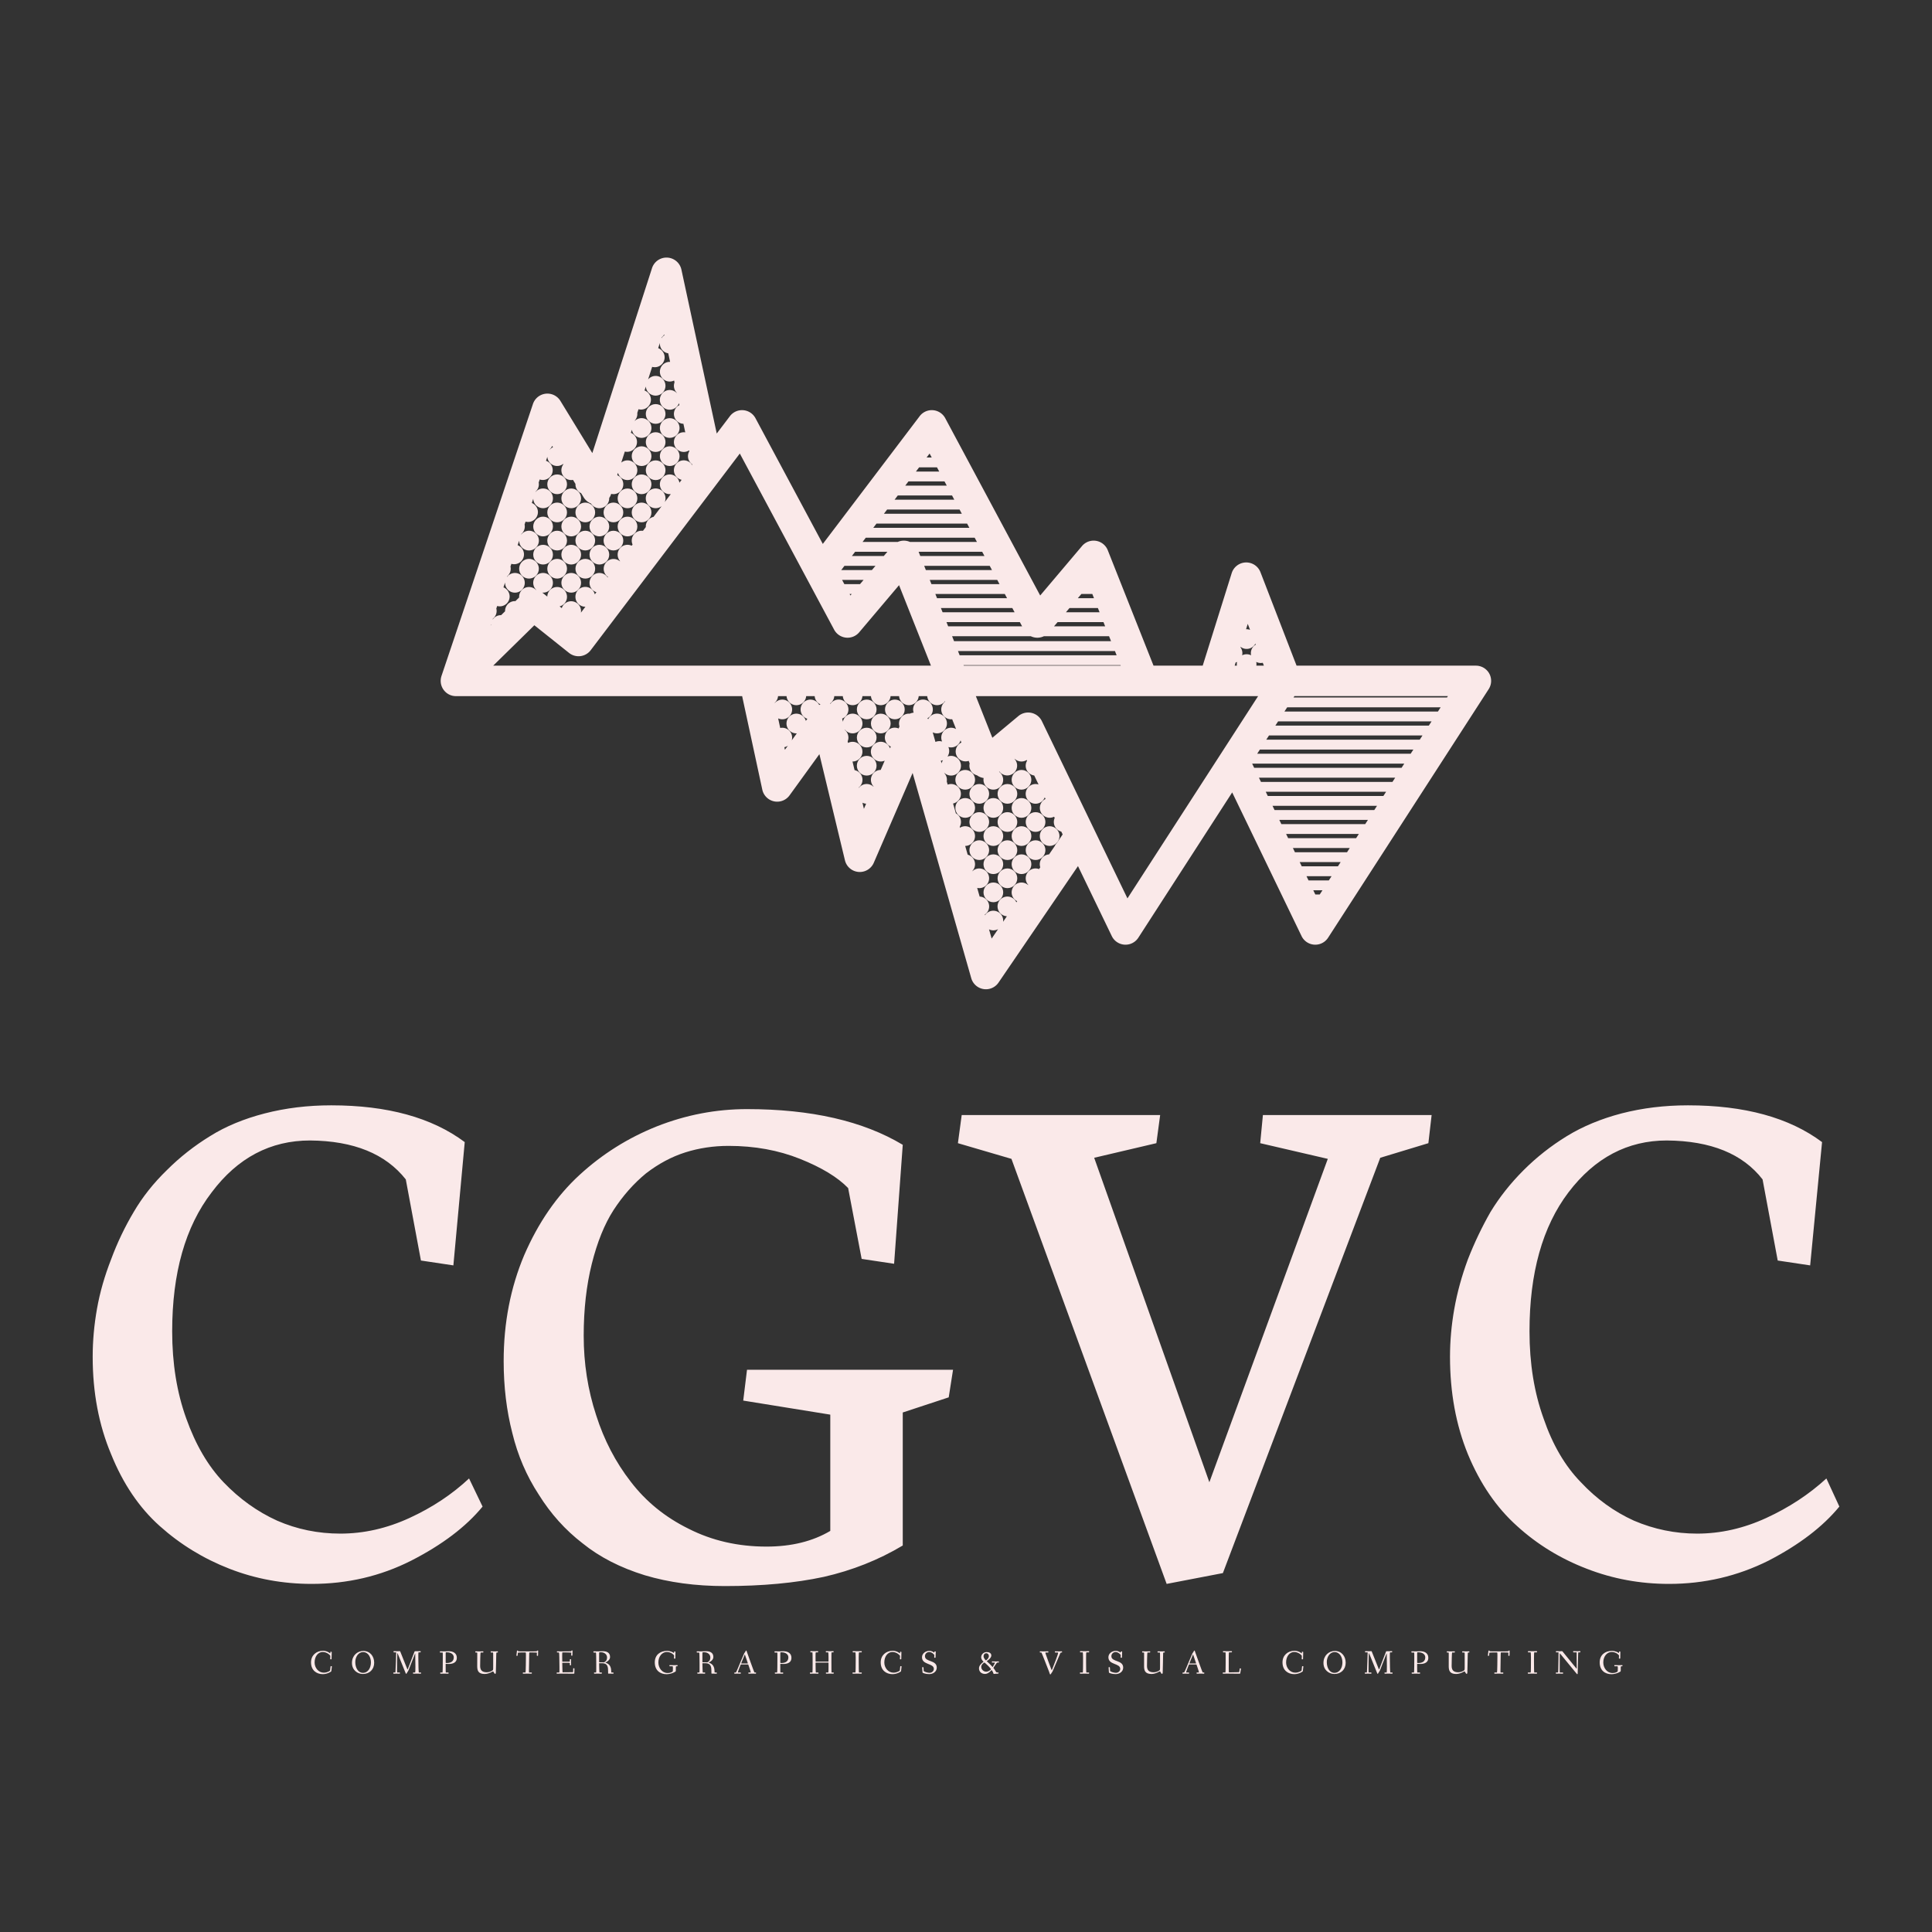 <svg data-v-fde0c5aa="" xmlns="http://www.w3.org/2000/svg" viewBox="0 0 300 300" class="iconAboveSlogan"><rect x="0" y="0" width="300" height="300" fill="#333333" stroke="none"/><!----><defs data-v-fde0c5aa=""><!----></defs><rect data-v-fde0c5aa="" fill="none" x="0" y="0" width="300px" height="300px" class="logo-background-square"></rect><defs data-v-fde0c5aa=""><!----></defs><g data-v-fde0c5aa="" id="016808ad-beaa-49bf-9aaf-3d732b556681" fill="#FAE9E9" transform="matrix(8.397,0,0,8.397,11.621,133.932)"><path d="M1.80 8.67L1.80 8.67L1.80 8.67Q1.80 9.56 2.06 10.28L2.06 10.28L2.06 10.28Q2.32 11.01 2.75 11.46L2.75 11.46L2.75 11.46Q3.19 11.92 3.74 12.17L3.74 12.17L3.74 12.17Q4.29 12.41 4.91 12.41L4.91 12.41L4.91 12.41Q5.56 12.41 6.19 12.12L6.19 12.12L6.19 12.12Q6.82 11.83 7.29 11.39L7.29 11.39L7.54 11.91L7.54 11.91Q7.08 12.47 6.22 12.91L6.22 12.91L6.22 12.91Q5.37 13.34 4.38 13.34L4.38 13.34L4.38 13.34Q3.58 13.34 2.86 13.06L2.86 13.06L2.86 13.06Q2.14 12.78 1.57 12.27L1.57 12.27L1.57 12.27Q1.00 11.76 0.67 10.94L0.67 10.94L0.67 10.94Q0.33 10.13 0.33 9.14L0.33 9.14L0.33 9.14Q0.33 8.70 0.41 8.25L0.41 8.25L0.41 8.25Q0.49 7.80 0.67 7.34L0.67 7.34L0.67 7.34Q0.84 6.88 1.09 6.46L1.09 6.46L1.09 6.46Q1.33 6.05 1.70 5.69L1.70 5.69L1.70 5.69Q2.06 5.33 2.50 5.06L2.50 5.06L2.50 5.06Q2.93 4.79 3.51 4.64L3.51 4.64L3.51 4.64Q4.09 4.49 4.74 4.49L4.74 4.49L4.74 4.49Q6.30 4.49 7.21 5.17L7.21 5.17L7 7.45L6.40 7.36L6.12 5.86L6.12 5.86Q5.56 5.15 4.35 5.14L4.35 5.14L4.35 5.14Q3.25 5.14 2.53 6.10L2.53 6.10L2.53 6.10Q1.80 7.05 1.80 8.67ZM15.31 5.22L15.31 5.22L15.15 7.42L14.55 7.33L14.30 6.02L14.30 6.02Q14.01 5.72 13.41 5.48L13.41 5.48L13.41 5.48Q12.81 5.24 12.09 5.24L12.09 5.24L12.09 5.24Q11.67 5.24 11.29 5.36L11.29 5.36L11.29 5.36Q10.91 5.48 10.56 5.75L10.56 5.75L10.56 5.75Q10.22 6.03 9.96 6.43L9.96 6.43L9.96 6.43Q9.71 6.82 9.56 7.42L9.56 7.42L9.56 7.42Q9.41 8.02 9.41 8.75L9.41 8.75L9.41 8.75Q9.41 9.52 9.64 10.22L9.64 10.22L9.64 10.22Q9.86 10.91 10.28 11.45L10.28 11.45L10.28 11.45Q10.70 12.00 11.35 12.32L11.35 12.32L11.35 12.32Q12.00 12.65 12.79 12.65L12.79 12.65L12.79 12.65Q13.48 12.65 13.97 12.36L13.97 12.36L13.97 10.21L12.36 9.95L12.43 9.38L16.24 9.38L16.16 9.89L15.31 10.17L15.31 12.63L15.31 12.63Q14.64 13.03 13.85 13.21L13.85 13.21L13.85 13.21Q13.06 13.38 12.02 13.38L12.02 13.38L12.02 13.38Q11.21 13.38 10.54 13.18L10.54 13.18L10.54 13.18Q9.86 12.97 9.39 12.59L9.39 12.59L9.39 12.59Q8.91 12.22 8.58 11.69L8.58 11.69L8.58 11.69Q8.24 11.17 8.09 10.55L8.09 10.55L8.09 10.55Q7.93 9.93 7.93 9.22L7.93 9.22L7.93 9.22Q7.93 8.16 8.31 7.26L8.31 7.26L8.31 7.26Q8.70 6.36 9.33 5.78L9.33 5.78L9.33 5.78Q9.96 5.20 10.76 4.88L10.76 4.88L10.76 4.88Q11.57 4.56 12.43 4.56L12.43 4.56L12.43 4.56Q14.21 4.56 15.31 5.22ZM21.23 13.14L20.19 13.34L17.32 5.48L16.33 5.19L16.40 4.67L20.07 4.67L20.00 5.19L18.85 5.46L20.98 11.46L23.17 5.48L21.92 5.19L21.97 4.67L25.09 4.67L25.03 5.19L24.14 5.46L21.23 13.14ZM26.90 8.67L26.90 8.67L26.90 8.67Q26.90 9.56 27.16 10.28L27.16 10.28L27.16 10.28Q27.41 11.01 27.85 11.46L27.85 11.46L27.85 11.46Q28.28 11.92 28.83 12.17L28.83 12.17L28.83 12.17Q29.39 12.41 30.00 12.41L30.00 12.41L30.00 12.41Q30.65 12.41 31.28 12.12L31.28 12.12L31.28 12.12Q31.91 11.83 32.39 11.39L32.39 11.39L32.63 11.91L32.63 11.91Q32.17 12.47 31.32 12.91L31.32 12.91L31.32 12.91Q30.46 13.34 29.48 13.34L29.48 13.34L29.48 13.34Q28.68 13.34 27.96 13.06L27.96 13.06L27.96 13.06Q27.23 12.78 26.67 12.27L26.67 12.27L26.67 12.27Q26.10 11.76 25.76 10.94L25.76 10.94L25.76 10.94Q25.43 10.13 25.43 9.14L25.43 9.14L25.43 9.14Q25.43 8.70 25.51 8.25L25.51 8.25L25.51 8.25Q25.59 7.80 25.76 7.34L25.76 7.34L25.76 7.34Q25.94 6.88 26.18 6.46L26.18 6.46L26.18 6.46Q26.43 6.05 26.79 5.69L26.79 5.69L26.79 5.69Q27.15 5.33 27.59 5.06L27.59 5.06L27.59 5.06Q28.03 4.79 28.60 4.64L28.60 4.64L28.60 4.64Q29.18 4.49 29.83 4.49L29.83 4.49L29.83 4.49Q31.40 4.49 32.31 5.17L32.31 5.17L32.09 7.45L31.49 7.36L31.21 5.86L31.21 5.86Q30.66 5.15 29.44 5.14L29.44 5.14L29.44 5.14Q28.35 5.14 27.62 6.10L27.62 6.10L27.62 6.10Q26.90 7.05 26.90 8.67Z"></path></g><defs data-v-fde0c5aa=""><!----></defs><g data-v-fde0c5aa="" id="4f0ad128-cac7-4ca6-9790-0089aef94251" stroke="none" fill="#FAE9E9" transform="matrix(1.629,0,0,1.629,68.429,19.549)"><path d="M99.965 53.574a.86.86 0 0 0 .025-.053c.012-.025.024-.05.034-.076l.023-.062c.008-.023.017-.047.024-.071l.019-.073.015-.064.013-.084.007-.057c.003-.031.004-.062.005-.093l.002-.04-.001-.012c0-.03-.002-.06-.005-.09a1.091 1.091 0 0 0-.015-.127c-.004-.024-.007-.049-.012-.073l-.011-.043c-.008-.032-.015-.064-.025-.095l-.007-.02a1.817 1.817 0 0 0-.041-.111l-.02-.041c-.013-.028-.026-.057-.041-.084a1.269 1.269 0 0 0-.068-.111l-.004-.007a1.267 1.267 0 0 0-.083-.11l-.001-.001c-.023-.028-.048-.054-.073-.08l-.023-.024c-.019-.019-.04-.036-.06-.054l-.048-.043-.049-.037c-.023-.017-.046-.035-.07-.05l-.01-.007c-.012-.008-.024-.014-.037-.021a1.234 1.234 0 0 0-.209-.104l-.061-.023c-.024-.008-.047-.017-.072-.024a.923.923 0 0 0-.071-.018l-.066-.015a1.13 1.13 0 0 0-.081-.012c-.02-.003-.039-.006-.059-.007-.03-.003-.06-.004-.09-.005l-.043-.002H81.584l-3.441-8.907a1.453 1.453 0 0 0-2.742.089l-2.762 8.817h-4.69L63.59 40.454a1.45 1.45 0 0 0-2.46-.402l-3.984 4.711-9.05-16.9a1.456 1.456 0 0 0-1.167-.763 1.449 1.449 0 0 0-1.272.571l-9.232 12.177-6.418-11.985a1.456 1.456 0 0 0-1.167-.763 1.449 1.449 0 0 0-1.272.571l-1.253 1.653-3.368-15.625a1.453 1.453 0 0 0-2.803-.14l-5.689 17.63-3.044-4.976a1.453 1.453 0 0 0-2.616.295l-8.72 25.93-.003.011a.225.225 0 0 0-.008.024l-.015.057-.003.011c-.004.017-.01.035-.013.052l-.009.047a1.789 1.789 0 0 0-.015.1l-.001.01-.002.043a.907.907 0 0 0-.006.09v.019l.002.035c.001.029.001.058.003.086l.002.016.007.053.009.068.004.019c.004.022.01.043.015.064l.012.051.007.023.023.067.014.04a.306.306 0 0 0 .011.027l.029.064.017.038.014.028.032.056a1.49 1.49 0 0 0 .041.066c.01.016.022.031.033.046l.035.048.016.02.032.037.049.055a.1.1 0 0 0 .01.011l.005.005.03.028a1.618 1.618 0 0 0 .077.07l.03.023c.022.017.043.034.066.05l.057.037.06.036.02.012.053.026.052.025a.256.256 0 0 0 .024.011l.062.023.002.001.035.014a.164.164 0 0 1 .011.003l.023.008.053.014a1.072 1.072 0 0 0 .068.018c.021.005.043.008.064.011l.007.001.075.012.009.001.042.002c.031.002.061.005.092.005h27.302l1.921 8.913a1.453 1.453 0 0 0 2.598.546l2.844-3.927 2.437 10.121a1.454 1.454 0 0 0 2.746.236l3.704-8.564 5.59 19.563a1.453 1.453 0 0 0 2.597.42l7.576-11.107 3.222 6.672a1.454 1.454 0 0 0 2.529.157l8.948-13.852 6.612 13.695a1.454 1.454 0 0 0 2.529.157L99.898 53.69l.021-.036.046-.08zm-23.034-6.106l.22.57a.935.935 0 0 0-.327-.06l-.054.003.161-.513zm-1.154 3.682a.94.94 0 0 0 .456-1.454l.012-.04a.937.937 0 0 0 1.412-.307l.038.098a.939.939 0 0 0 .668 1.73l.105.272h-.718a.937.937 0 1 0-1.85 0h-.215l.092-.299zm-10.954.298H49.859l-.019-.049H64.803l.02.049zm-25.767-6.686l-.077-.144h.198l-.121.144zm25.375 5.698H49.468l-.159-.402h14.964l.158.402zm-3.358-5.841h1.042l.16.402h-1.542l.34-.402zm-1.134 1.341h2.708l.16.402h-3.208l.34-.402zm-1.134 1.341h4.374l.159.402h-4.874l.341-.402zm-2.083 1.478c.272.029.543-.021.783-.136h6.206l.189.476H48.937l-.189-.476h7.498c.147.071.308.118.476.136zm-1.298-1.075h-7.049l-.16-.402h6.993l.216.402zm-.718-1.342h-6.863l-.16-.402h6.807l.216.402zm-.718-1.341h-6.676l-.159-.402H53.774l.214.402zm-.719-1.341H46.78l-.16-.402h6.434l.215.402zm-.718-1.341h-6.303l-.159-.402h6.248l.214.402zm-.718-1.342h-6.117l-.159-.402h6.061l.215.402zm-5.229-9.765l.202.376h-.487l.285-.376zm-.998 1.315h1.702l.215.402h-2.222l.305-.402zm-1.017 1.342h3.437l.215.402h-3.957l.305-.402zm-1.017 1.341H48.744l.215.402h-5.693l.306-.402zm-1.017 1.341h6.907l.215.402H42.25l.305-.402zm-1.016 1.341h8.643l.215.402h-9.163l.305-.402zm-1.017 1.342H50.9l.215.402h-6.388a1.45 1.45 0 0 0-1.154 0h-3.356l.305-.402zm-1.017 1.341h3.076l-.34.402H39.2l.305-.402zm-1.017 1.341h2.958l-.34.402h-2.923l.305-.402zm.753 1.342h1.071l-.34.402h-1.495l-.215-.402h.979zM28.514 31.232l8.99 16.788a1.452 1.452 0 0 0 2.39.252l3.799-4.492 3.04 7.669H5.008L8.929 47.6l3.307 2.637a1.453 1.453 0 0 0 2.063-.258l14.215-18.747zm-7.443-11.084a.958.958 0 0 0 .235-.272l.019.087a.936.936 0 0 0-.288.293l.034-.108zm-10.66 10.668a.942.942 0 0 0 .216-.315l.079.129a.938.938 0 0 0-.312.235l.017-.049zM4.98 46.969a.936.936 0 0 0 .324-.965l.081-.24a.938.938 0 0 0 .598-1.775l.159-.472-.002.037a.938.938 0 1 0 .171-.539l.027-.081A.937.937 0 0 0 6.652 42l.086-.256a.938.938 0 0 0 .597-1.777l.146-.436a.94.94 0 1 0 .192-.57l.023-.068a.935.935 0 0 0 .302-.899l.091-.271a.94.94 0 0 0 .598-1.778l.137-.408a.938.938 0 1 0 .211-.628l.018-.055a.935.935 0 0 0 .289-.86l.098-.291a.938.938 0 0 0 .599-1.779l.128-.381a.938.938 0 0 0 1.513.676l.019.032a.938.938 0 0 0 .914 1.493l.235.385-.002.034c0 .377.222.701.542.85l.238.389c.167.273.414.477.699.591a.938.938 0 0 0 1.738-.526c.079-.114.142-.241.185-.377l.004-.014a.938.938 0 0 0 .574-1.78l.075-.232a.938.938 0 1 0 .313-.97l.339-1.052a.94.94 0 0 0 .576-1.784l.096-.296a.939.939 0 1 0 .27-.837l.015-.047a.938.938 0 0 0 .231-.716l.114-.354a.94.94 0 0 0 .577-1.787l.122-.379a.938.938 0 1 0 .216-.672l.388-1.201a.938.938 0 0 0 .575-1.784l.161-.5c-.001.021-.003.042-.003.064 0 .472.348.861.801.928l.176.818-.038-.002a.938.938 0 1 0 .421 1.778l.039.182a.936.936 0 0 0 .21.978l.008.037a.938.938 0 1 0 .206.959l.041.19a.938.938 0 0 0 .383 1.778l.176.819a.938.938 0 1 0 .369 1.713l.018.082a.936.936 0 0 0 .267 1.238l.032.129a.94.94 0 1 0-1.033 1.361l-.209.276a.938.938 0 1 0-.821 1.083l-.576.759a.94.94 0 1 0-.297.391l-.776 1.024a.94.94 0 0 0-.736.916l.003.051-.274.363a.938.938 0 0 0-.99 1.306l-.086.113a.938.938 0 0 0-1.108 1.462l-.016.021a.938.938 0 1 0-1.132 1.493l-.036.048a.938.938 0 1 0-1.067 1.407l-.155.204a.937.937 0 0 0-1.846.241c0 .519.42.939.939.939l.013-.001-.43.567a.94.94 0 0 0-1.824-.433l-.208-.165a.939.939 0 1 0-1.172-.934l-.429-.342c-.017-.014-.035-.026-.053-.038.026.002.052.004.078.004a.938.938 0 1 0-.639-.252l-.036-.006a.938.938 0 0 0-1.606.661l.003.054-.358.351-.047-.002a.94.94 0 0 0-.937.969l-.379.372-.023-.001a.938.938 0 0 0-.792.436l.035-.105zm-.182.614l-.036.036.04-.119a.967.967 0 0 0-.004.077v.006zM32.812 59.47l-.053-.245a.935.935 0 0 0 .336-.145l-.283.39zm3.27-4.269a.938.938 0 1 0-1.13 1.316l-.144.199a.939.939 0 1 0-.904 1.19l.044-.002-.485.67a.94.94 0 0 0-1.098-1.183l-.197-.914a.938.938 0 1 0-.316-1.463l-.006-.029a.936.936 0 0 0 .311-.629h.812a.938.938 0 0 0 1.87 0h.811c.027.352.248.65.556.787a.996.996 0 0 0-.124.058zm4.261 9.896l-.14-.579a.939.939 0 0 0 .351.091l-.211.488zM52.52 77.466l-.251-.88a.94.94 0 0 0 .865-.019l-.614.899zm6.195-9.083a.93.93 0 0 0-.182.267l-.541.793a.938.938 0 0 0-.838 1.228l-.117.172a.937.937 0 0 0-1.027 1.506l-.013.02a.938.938 0 1 0-1.047 1.534l-.074.109a.939.939 0 1 0-.905 1.326l-.359.527a.94.94 0 0 0-1.726-.619l-.019-.067a.937.937 0 0 0-.49-1.714l-.237-.828a.938.938 0 1 0-.454-1.59l-.007-.023a.94.94 0 0 0-.444-1.554l-.239-.836h.002A.938.938 0 1 0 49.5 66.9l-.025-.087a.937.937 0 0 0-.366-1.282l-.268-.939a.94.94 0 0 0-.184-1.86.93.93 0 0 0-.33.061l-.087-.304a.933.933 0 0 0-.224-.782l-.013-.044a.938.938 0 1 0-.257-.901l-.071-.247a.94.94 0 1 0-.513-1.793l-.261-.915a.94.94 0 1 0-.432-1.249 1.434 1.434 0 0 0-.072-.097.939.939 0 1 0-1.311-.53 1.44 1.44 0 0 0-.379.099c-.025-.002-.05-.004-.076-.004a.938.938 0 0 0-.896 1.221l-.083.193a.938.938 0 0 0-.745 1.723l-.074.171a.94.94 0 1 0-.507 1.173l-.383.884a.939.939 0 0 0-.682 1.577l-.009.022a.935.935 0 0 0-1.391.114l-.01-.04a.937.937 0 0 0-.398-1.654l-.198-.824.012.001a.938.938 0 1 0-.438-1.769l-.036-.151a.936.936 0 0 0-.258-1.074l-.015-.06a.938.938 0 1 0-.177-.732l-.073-.304a.939.939 0 1 0-1.108-1.418 1.22 1.22 0 0 0-.058-.014.939.939 0 0 0 .415-.71h.813a.938.938 0 0 0 1.87 0h.812a.938.938 0 0 0 1.87 0h.812a.938.938 0 0 0 1.87 0h.812a.94.94 0 0 0 1.694.48l.017.042a.938.938 0 0 0 .667 1.681l.372.939a.938.938 0 1 0 .427 1.076l.082.208a.94.94 0 0 0 .692 1.745l.097.244a.938.938 0 0 0 .694 1.132 1.46 1.46 0 0 0 .636.26.938.938 0 1 0 1.472-.592l.034-.028a.937.937 0 1 0 1.438-1.198l.017-.014a.936.936 0 0 0 1.147.112l.033.069a.939.939 0 0 0 .68 1.41l.415.86a.938.938 0 1 0 .589 1.221l.076.158a.938.938 0 1 0 .816 1.689l.057.119a.938.938 0 0 0 .627 1.298l.132.272-.574.845zm6.749 5.252L57.307 56.74a1.452 1.452 0 0 0-2.239-.484l-2.482 2.069-1.574-3.97H77.92l-12.456 19.28zm18.33-.373h-.422l-.194-.402h.876l-.26.402zm.867-1.341h-1.936l-.194-.402h2.39l-.26.402zm.866-1.342h-3.45l-.194-.402h3.904l-.26.402zm.867-1.341H81.43l-.194-.402h5.418l-.26.402zm.866-1.341h-6.478l-.194-.402h6.932l-.26.402zm.867-1.341H80.135l-.194-.402h8.446l-.26.402zm.866-1.342h-9.507l-.194-.402H89.253l-.26.402zm.867-1.341H78.84l-.194-.402H90.121l-.261.402zm.866-1.341H78.191l-.194-.402H90.986l-.26.402zm.867-1.342H77.544l-.194-.402H91.852l-.259.402zm.866-1.341h-14.63l.26-.402H92.72l-.261.402zm.867-1.341H78.696l.26-.402H93.586l-.26.402zm.866-1.341h-14.63l.26-.402H94.452l-.26.402zm.867-1.342H80.429l.26-.402H95.319l-.26.402zm.571-1.341H81.295l.084-.13h14.63l-.084.13h-.295z"></path><circle cx="55.364" cy="70.378" r=".939"></circle><circle cx="52.682" cy="73.061" r=".939"></circle><circle cx="58.047" cy="67.696" r=".939"></circle><circle cx="56.705" cy="69.037" r=".939"></circle><circle cx="54.023" cy="71.72" r=".939"></circle><circle cx="49.999" cy="65.013" r=".939"></circle><circle cx="49.999" cy="62.331" r=".939"></circle><circle cx="51.34" cy="69.037" r=".939"></circle><circle cx="51.34" cy="66.355" r=".939"></circle><circle cx="52.681" cy="70.378" r=".939"></circle><circle cx="40.61" cy="60.989" r=".939"></circle><circle cx="40.61" cy="55.624" r=".939"></circle><circle cx="41.951" cy="56.966" r=".939"></circle><circle cx="43.293" cy="55.624" r=".939"></circle><circle cx="40.61" cy="58.307" r=".939"></circle><circle cx="54.023" cy="63.672" r=".939"></circle><circle cx="55.364" cy="65.013" r=".939"></circle><circle cx="54.023" cy="66.355" r=".939"></circle><circle cx="55.364" cy="62.331" r=".939"></circle><circle cx="52.681" cy="65.013" r=".939"></circle><circle cx="56.705" cy="66.355" r=".939"></circle><circle cx="55.364" cy="67.696" r=".939"></circle><circle cx="54.023" cy="69.037" r=".939"></circle><circle cx="52.681" cy="67.696" r=".939"></circle><circle cx="51.34" cy="63.672" r=".939"></circle><circle cx="20.491" cy="30.14" r=".939"></circle><circle cx="8.419" cy="42.212" r=".939"></circle><circle cx="9.761" cy="40.87" r=".939"></circle><circle cx="12.443" cy="35.505" r=".939"></circle><circle cx="13.784" cy="36.847" r=".939"></circle><circle cx="15.126" cy="38.188" r=".939"></circle><circle cx="11.102" cy="36.846" r=".939"></circle><circle cx="9.761" cy="38.188" r=".939"></circle><circle cx="11.102" cy="34.164" r=".939"></circle><circle cx="15.126" cy="40.87" r=".939"></circle><circle cx="16.467" cy="36.846" r=".939"></circle><circle cx="11.102" cy="42.212" r=".939"></circle><circle cx="11.102" cy="39.529" r=".939"></circle><circle cx="12.443" cy="38.188" r=".939"></circle><circle cx="12.443" cy="43.553" r=".939"></circle><circle cx="16.467" cy="39.529" r=".939"></circle><circle cx="12.443" cy="40.87" r=".939"></circle><circle cx="13.784" cy="39.529" r=".939"></circle><circle cx="13.785" cy="42.212" r=".939"></circle><circle cx="21.832" cy="31.481" r=".939"></circle><circle cx="21.832" cy="28.799" r=".939"></circle><circle cx="17.808" cy="35.505" r=".939"></circle><circle cx="20.491" cy="27.458" r=".939"></circle><circle cx="19.15" cy="31.481" r=".939"></circle><circle cx="19.15" cy="34.164" r=".939"></circle><circle cx="20.491" cy="32.823" r=".939"></circle><circle cx="17.808" cy="38.188" r=".939"></circle><circle cx="19.15" cy="36.847" r=".939"></circle></g><defs data-v-fde0c5aa=""><!----></defs><g data-v-fde0c5aa="" id="6d83b129-bf22-4087-be24-11a41f3c5644" fill="#FAE9E9" transform="matrix(0.369,0,0,0.369,48.077,255.212)"><path d="M0.59 7.91C0.59 11.31 2.95 12.87 5.54 12.87C7.32 12.87 9.10 11.90 9.14 11.59C9.31 10.29 9.37 9.70 9.37 9.66C9.37 9.56 9.32 9.52 9.16 9.51C9.10 9.51 9.04 9.49 9.00 9.49C8.89 9.49 8.83 9.53 8.81 9.70L8.62 11.33C8.61 11.45 7.50 12.24 5.94 12.24C3.81 12.24 2.10 10.29 2.10 7.94C2.10 5.42 3.53 3.54 5.53 3.54C7.38 3.54 8.72 5.01 8.72 5.17C8.72 5.29 8.67 6.40 8.67 6.45C8.67 6.59 8.71 6.64 8.97 6.64C9.17 6.64 9.24 6.62 9.24 6.44C9.24 5.73 9.30 3.92 9.30 3.67C9.30 3.47 9.18 3.44 8.97 3.44C8.75 3.44 8.72 3.50 8.72 3.67L8.72 4.05C8.72 4.16 8.68 4.16 8.55 4.06C8.27 3.86 7.29 3.04 5.63 3.04C2.79 3.04 0.59 4.96 0.59 7.91ZM17.82 8.15C17.82 11.17 20.16 12.80 22.41 12.80C25.20 12.80 27.17 10.89 27.17 8.06C27.17 5.33 25.42 3.11 22.62 3.11C20.02 3.11 17.82 5.10 17.82 8.15ZM19.22 7.77C19.22 5.64 20.51 3.58 22.48 3.58C24.72 3.58 25.80 5.81 25.80 7.94C25.80 10.08 24.70 12.32 22.43 12.32C20.44 12.32 19.22 10.28 19.22 7.77ZM35.21 12.39C35.21 12.63 35.24 12.68 35.43 12.68C35.67 12.68 36.18 12.64 36.60 12.64C37.02 12.64 37.51 12.68 37.83 12.68C38.00 12.68 38.02 12.61 38.02 12.40C38.02 12.24 38.00 12.18 37.83 12.18L36.86 12.18C36.81 12.18 36.79 11.54 36.79 10.79C36.79 8.96 36.83 6.13 36.90 4.28C36.93 3.88 36.96 3.91 37.10 4.27L40.36 12.32C40.46 12.54 40.53 12.74 40.64 12.74C40.74 12.74 40.81 12.63 40.89 12.45C41.23 11.79 41.41 11.75 41.68 11.09L44.27 4.47C44.39 4.16 44.44 4.02 44.45 4.47C44.48 5.66 44.52 8.47 44.52 9.74C44.52 10.99 44.48 12.18 44.42 12.18L43.79 12.18C43.57 12.18 43.50 12.19 43.50 12.39C43.50 12.63 43.53 12.68 43.72 12.68C43.92 12.68 44.62 12.64 45.22 12.64C45.64 12.64 46.40 12.68 46.72 12.68C46.89 12.68 46.91 12.61 46.91 12.40C46.91 12.22 46.86 12.18 46.69 12.18L45.96 12.18C45.85 12.18 45.75 8.44 45.75 6.03L45.75 4.77C45.75 4.17 45.78 3.77 45.82 3.70L46.48 3.70C46.70 3.70 46.75 3.68 46.75 3.49C46.75 3.25 46.73 3.19 46.54 3.19C46.21 3.19 45.53 3.23 45.11 3.23L44.44 3.23C44.21 3.23 44.18 3.29 44.07 3.58L41.33 10.72C41.24 10.95 41.22 11.02 41.10 10.74L38.16 3.40C38.09 3.22 38.04 3.19 37.90 3.19C37.81 3.19 37.32 3.23 37.02 3.23C36.51 3.23 35.66 3.19 35.46 3.19C35.32 3.19 35.32 3.26 35.32 3.47C35.32 3.64 35.32 3.70 35.46 3.70L36.16 3.70C36.43 3.70 36.43 3.72 36.43 3.84C36.43 4.82 36.22 9.94 36.18 10.79C36.13 11.55 36.13 12.18 36.08 12.18L35.50 12.18C35.28 12.18 35.21 12.19 35.21 12.39ZM54.81 3.51C54.81 3.75 54.85 3.79 55.06 3.79L55.99 3.77C56.04 3.77 56.04 4.47 56.04 5.24L56.04 5.96C56.04 7.70 56.03 12.18 55.92 12.18L55.24 12.18C55.02 12.18 54.95 12.19 54.95 12.39C54.95 12.63 54.96 12.68 55.16 12.68C55.29 12.68 56.27 12.64 56.69 12.64C57.11 12.64 57.97 12.68 58.30 12.68C58.46 12.68 58.49 12.61 58.49 12.40C58.49 12.24 58.46 12.18 58.30 12.18L57.30 12.18C57.26 12.18 57.25 10.60 57.25 9.58L57.25 8.65C57.25 8.57 57.25 8.54 57.34 8.54C57.74 8.54 58.06 8.58 58.56 8.58C60.55 8.58 61.95 7.83 61.95 6.01C61.95 4.09 60.47 3.22 58.55 3.22C58.23 3.22 57.13 3.29 56.71 3.29C56.48 3.29 55.29 3.26 55.06 3.26C54.88 3.26 54.81 3.28 54.81 3.51ZM57.26 8.05L57.26 4.40C57.26 4.05 57.27 3.70 57.32 3.68C57.44 3.67 57.61 3.67 57.75 3.67C59.40 3.67 60.66 4.47 60.66 5.80C60.66 7.57 59.33 8.19 57.75 8.19C57.50 8.19 57.26 8.16 57.26 8.05ZM69.71 3.51C69.71 3.75 69.79 3.77 69.96 3.77L70.49 3.77C70.55 3.77 70.55 4.12 70.55 4.55C70.55 5.66 70.53 8.96 70.53 9.42C70.53 11.13 70.78 12.80 73.64 12.80C74.72 12.80 75.88 12.38 76.54 12.00C76.79 11.86 77.08 11.72 77.17 11.72C77.43 11.72 77.70 12.74 78.04 12.74C78.36 12.74 78.37 12.35 78.37 12.25C78.37 11.96 78.43 10.08 78.47 8.16C78.53 6.12 78.51 3.77 78.62 3.77L78.95 3.77C79.17 3.77 79.24 3.75 79.24 3.56C79.24 3.32 79.20 3.26 79.00 3.26C78.86 3.26 78.33 3.30 77.91 3.30C77.49 3.30 76.69 3.26 76.47 3.26C76.29 3.26 76.19 3.28 76.19 3.51C76.19 3.75 76.30 3.77 76.47 3.77L77.17 3.77C77.24 3.77 77.25 4.30 77.25 4.87L77.25 9.14C77.25 11.19 77.25 11.12 76.92 11.34C76.52 11.61 75.71 12.08 74.54 12.08C72.56 12.08 71.76 11.17 71.76 9.41C71.76 8.82 71.83 3.77 71.95 3.77L72.86 3.77C73.08 3.77 73.12 3.75 73.12 3.56C73.12 3.32 73.11 3.26 72.91 3.26C72.59 3.26 71.71 3.30 71.29 3.30C70.87 3.30 70.18 3.26 69.96 3.26C69.78 3.26 69.71 3.28 69.71 3.51ZM87.01 5.01C87.01 5.17 87.19 5.17 87.32 5.17C87.47 5.17 87.51 5.15 87.53 4.97L87.64 3.89C87.65 3.81 88.20 3.75 88.96 3.75L90.94 3.75C91.00 3.75 91.03 4.35 91.03 4.97C91.03 6.43 90.97 12.18 90.85 12.18L89.98 12.18C89.75 12.18 89.71 12.19 89.71 12.39C89.71 12.63 89.73 12.68 89.92 12.68C90.24 12.68 91.22 12.64 91.64 12.64C92.06 12.64 93.00 12.68 93.32 12.68C93.49 12.68 93.52 12.61 93.52 12.40C93.52 12.24 93.49 12.18 93.32 12.18L92.33 12.18C92.30 12.18 92.30 11.76 92.30 11.31C92.30 9.56 92.39 5.96 92.39 5.92C92.40 5.18 92.40 3.75 92.50 3.75L94.11 3.75C94.82 3.75 95.65 3.78 95.65 3.85C95.65 3.99 95.61 4.90 95.61 4.97C95.61 5.12 95.68 5.17 95.86 5.17C96.05 5.17 96.12 5.17 96.12 5.03C96.12 3.93 96.18 3.40 96.18 3.14C96.18 2.94 96.10 2.94 95.90 2.94C95.75 2.94 95.69 2.98 95.68 3.16C95.68 3.23 95.03 3.28 94.19 3.28L89.19 3.28C88.54 3.28 87.72 3.28 87.72 3.21L87.72 3.07C87.72 2.94 87.60 2.94 87.50 2.94C87.28 2.94 87.25 3.00 87.23 3.19C87.18 3.89 87.01 4.97 87.01 5.01ZM103.94 12.39C103.94 12.63 103.96 12.68 104.16 12.68C104.48 12.68 105.45 12.64 105.87 12.64C106.29 12.64 110.80 12.68 111.12 12.68C111.24 12.68 111.40 12.66 111.40 12.49C111.40 12.07 111.44 11.23 111.44 10.53C111.44 10.39 111.29 10.39 111.16 10.39C111.05 10.39 110.92 10.39 110.92 10.51C110.91 11.06 110.91 11.41 110.88 11.76C110.85 12.01 110.85 12.04 110.75 12.04C110.60 12.04 107.97 12.08 106.47 12.08C106.40 12.08 106.36 10.11 106.32 8.26C106.32 8.06 106.36 8.09 106.50 8.09L108.78 8.09C109.48 8.09 109.51 8.20 109.51 8.30L109.51 9.00C109.51 9.14 109.69 9.14 109.80 9.14C109.90 9.14 110.03 9.13 110.03 9.02C110.03 8.83 110.00 8.33 110.00 7.83C110.00 7.32 110.03 6.83 110.03 6.71C110.03 6.59 109.89 6.58 109.79 6.58C109.68 6.58 109.51 6.59 109.51 6.72L109.51 7.45C109.51 7.62 109.06 7.63 108.78 7.63L106.44 7.63C106.33 7.63 106.32 7.63 106.32 7.45C106.30 6.75 106.29 6.06 106.29 5.46C106.29 5.12 106.29 3.71 106.37 3.71C107.60 3.71 110.11 3.75 110.11 3.81C110.11 3.99 110.07 4.83 110.07 4.89C110.07 5.04 110.14 5.10 110.32 5.10C110.52 5.10 110.59 5.08 110.59 4.94C110.59 3.85 110.64 3.36 110.64 3.09C110.64 2.91 110.56 2.90 110.36 2.90C110.17 2.90 110.17 2.95 110.14 3.11C110.12 3.25 110.19 3.25 109.28 3.25C108.67 3.25 106.53 3.29 105.76 3.29C105.27 3.29 104.33 3.25 104.23 3.25C104.10 3.25 104.05 3.30 104.05 3.49C104.05 3.72 104.12 3.74 104.29 3.74L104.94 3.74C105 3.74 105.07 4.79 105.07 5.71C105.07 5.80 105.13 8.27 105.13 9.83L105.13 11.17C105.13 11.84 105.10 12.18 105.07 12.18L104.22 12.18C103.99 12.18 103.94 12.21 103.94 12.39ZM119.41 3.51C119.41 3.72 119.48 3.79 119.67 3.79L120.48 3.77C120.58 3.77 120.62 6.61 120.62 8.55L120.62 10.42C120.62 11.30 120.61 12.18 120.57 12.18L119.97 12.18C119.74 12.18 119.67 12.19 119.67 12.39C119.67 12.63 119.71 12.68 119.91 12.68C120.04 12.68 120.86 12.64 121.28 12.64C121.70 12.64 122.47 12.68 122.79 12.68C122.96 12.68 122.99 12.61 122.99 12.40C122.99 12.24 122.96 12.18 122.79 12.18L121.98 12.18C121.91 12.18 121.83 9.18 121.83 8.37C121.83 8.30 121.83 8.26 121.94 8.26C122.33 8.26 122.93 8.27 123.23 8.27C125.47 8.32 125.61 10.00 125.61 11.68L125.61 12.49C125.61 12.61 125.66 12.64 125.76 12.64C125.76 12.64 127.20 12.68 127.68 12.68C127.85 12.68 127.90 12.64 127.90 12.53C127.90 12.24 127.85 12.18 127.69 12.18L127.05 12.18C126.95 12.18 126.92 12.14 126.90 11.31C126.81 8.99 125.44 8.34 124.53 8.05C124.39 8.01 124.42 8.01 124.53 7.95C125.12 7.69 126.43 6.94 126.43 5.63C126.43 3.63 124.74 3.21 123.34 3.21C123.02 3.21 121.73 3.29 121.31 3.29C120.89 3.29 119.91 3.26 119.69 3.26C119.50 3.26 119.41 3.28 119.41 3.51ZM121.83 7.80L121.83 4.40C121.83 4.05 121.86 3.68 121.90 3.68C122.11 3.65 122.39 3.65 122.61 3.65C123.91 3.65 125.16 4.47 125.16 5.82C125.16 6.99 124.61 7.57 123.96 7.88C123.91 7.90 123.87 7.90 123.80 7.90C123.33 7.88 122.61 7.88 122.01 7.87C121.84 7.87 121.83 7.85 121.83 7.80ZM145.25 7.91C145.25 11.40 147.62 12.89 150.21 12.89C152.10 12.89 154.10 11.89 154.10 11.58C154.10 11.12 154.11 10.68 154.11 10.33C154.11 9.81 154.13 9.56 154.25 9.56L154.69 9.56C154.83 9.56 154.84 9.39 154.84 9.30C154.84 9.18 154.83 9.06 154.69 9.06C154.46 9.06 154.10 9.10 153.43 9.10C152.98 9.10 152.24 9.07 151.55 9.06C151.41 9.06 151.41 9.24 151.41 9.35C151.41 9.45 151.44 9.56 151.56 9.56L152.78 9.56C152.82 9.56 152.88 9.87 152.88 10.33C152.88 10.82 152.87 11.41 152.84 11.65C152.82 11.76 152.18 12.39 150.60 12.39C148.36 12.39 146.76 10.29 146.76 7.94C146.76 5.42 148.32 3.54 150.32 3.54C152.21 3.54 153.38 4.87 153.38 5.03C153.38 5.15 153.33 6.12 153.33 6.17C153.33 6.31 153.37 6.36 153.64 6.36C153.83 6.36 153.90 6.33 153.90 6.15C153.90 5.43 153.94 3.75 153.94 3.56C153.94 3.36 153.85 3.33 153.64 3.33C153.41 3.33 153.38 3.39 153.38 3.56L153.38 3.91C153.38 3.99 153.34 4.02 153.22 3.92C152.94 3.72 151.94 3.08 150.37 3.08C147.53 3.08 145.25 4.79 145.25 7.91ZM162.88 3.51C162.88 3.72 162.95 3.79 163.14 3.79L163.95 3.77C164.05 3.77 164.09 6.61 164.09 8.55L164.09 10.42C164.09 11.30 164.08 12.18 164.04 12.18L163.44 12.18C163.21 12.18 163.14 12.19 163.14 12.39C163.14 12.63 163.18 12.68 163.38 12.68C163.51 12.68 164.33 12.64 164.75 12.64C165.17 12.64 165.94 12.68 166.26 12.68C166.43 12.68 166.46 12.61 166.46 12.40C166.46 12.24 166.43 12.18 166.26 12.18L165.45 12.18C165.38 12.18 165.30 9.18 165.30 8.37C165.30 8.30 165.30 8.26 165.41 8.26C165.80 8.26 166.40 8.27 166.70 8.27C168.94 8.32 169.08 10.00 169.08 11.68L169.08 12.49C169.08 12.61 169.13 12.64 169.23 12.64C169.23 12.64 170.67 12.68 171.15 12.68C171.32 12.68 171.37 12.64 171.37 12.53C171.37 12.24 171.32 12.18 171.16 12.18L170.52 12.18C170.42 12.18 170.39 12.14 170.37 11.31C170.28 8.99 168.91 8.34 168.00 8.05C167.86 8.01 167.89 8.01 168.00 7.95C168.59 7.69 169.90 6.94 169.90 5.63C169.90 3.63 168.21 3.21 166.81 3.21C166.49 3.21 165.20 3.29 164.78 3.29C164.36 3.29 163.38 3.26 163.16 3.26C162.97 3.26 162.88 3.28 162.88 3.51ZM165.30 7.80L165.30 4.40C165.30 4.05 165.33 3.68 165.37 3.68C165.58 3.65 165.86 3.65 166.08 3.65C167.38 3.65 168.63 4.47 168.63 5.82C168.63 6.99 168.08 7.57 167.43 7.88C167.38 7.90 167.34 7.90 167.27 7.90C166.80 7.88 166.08 7.88 165.48 7.87C165.31 7.87 165.30 7.85 165.30 7.80ZM178.71 12.39C178.71 12.63 178.71 12.68 178.91 12.68C179.07 12.68 179.40 12.64 179.97 12.64C180.59 12.64 181.13 12.68 181.29 12.68C181.45 12.68 181.45 12.61 181.45 12.40C181.45 12.24 181.45 12.18 181.29 12.18L180.21 12.18C180.21 12.18 180.19 12.18 180.19 12.17C180.21 11.87 180.98 9.90 181.33 9.02C181.40 8.83 181.41 8.79 181.62 8.79L184.45 8.79C184.59 8.79 184.59 8.81 184.66 9.03C184.93 9.77 185.64 11.89 185.64 12.17C185.64 12.18 185.63 12.18 185.63 12.18L184.86 12.18C184.63 12.18 184.62 12.19 184.62 12.39C184.62 12.63 184.63 12.68 184.80 12.68C185.12 12.68 185.99 12.64 186.41 12.64C186.83 12.64 187.50 12.68 187.71 12.68C187.85 12.68 187.87 12.61 187.87 12.40C187.87 12.24 187.85 12.18 187.71 12.18L187.22 12.18C187.12 12.18 186.10 9.34 185.54 7.78L183.86 3.07C183.85 3.00 183.78 2.94 183.69 2.94C183.57 2.94 183.47 3.16 183.39 3.35C183.23 3.71 182.99 3.84 182.88 4.13L181.40 7.57C181.22 8.01 179.51 12.18 179.38 12.18L178.96 12.18C178.74 12.18 178.71 12.19 178.71 12.39ZM181.61 8.33C181.61 8.30 181.64 8.23 181.68 8.13L183.05 4.77C183.09 4.66 183.12 4.61 183.15 4.61C183.16 4.61 183.18 4.63 183.22 4.77L184.38 8.18C184.41 8.25 184.42 8.29 184.42 8.32C184.42 8.36 184.39 8.37 184.30 8.37L181.79 8.37C181.61 8.37 181.61 8.34 181.61 8.33ZM195.62 3.51C195.62 3.75 195.66 3.79 195.87 3.79L196.80 3.77C196.85 3.77 196.85 4.47 196.85 5.24L196.85 5.96C196.85 7.70 196.84 12.18 196.73 12.18L196.06 12.18C195.83 12.18 195.76 12.19 195.76 12.39C195.76 12.63 195.78 12.68 195.97 12.68C196.10 12.68 197.08 12.64 197.50 12.64C197.92 12.64 198.79 12.68 199.11 12.68C199.28 12.68 199.30 12.61 199.30 12.40C199.30 12.24 199.28 12.18 199.11 12.18L198.11 12.18C198.07 12.18 198.06 10.60 198.06 9.58L198.06 8.65C198.06 8.57 198.06 8.54 198.16 8.54C198.55 8.54 198.87 8.58 199.37 8.58C201.36 8.58 202.76 7.83 202.76 6.01C202.76 4.09 201.28 3.22 199.36 3.22C199.04 3.22 197.95 3.29 197.53 3.29C197.29 3.29 196.10 3.26 195.87 3.26C195.69 3.26 195.62 3.28 195.62 3.51ZM198.07 8.05L198.07 4.40C198.07 4.05 198.09 3.70 198.13 3.68C198.25 3.67 198.42 3.67 198.56 3.67C200.21 3.67 201.47 4.47 201.47 5.80C201.47 7.57 200.14 8.19 198.56 8.19C198.31 8.19 198.07 8.16 198.07 8.05ZM210.52 12.39C210.52 12.63 210.52 12.68 210.71 12.68C211.04 12.68 211.97 12.64 212.39 12.64C212.81 12.64 213.64 12.68 213.96 12.68C214.13 12.68 214.13 12.61 214.13 12.40C214.13 12.24 214.13 12.18 213.96 12.18L213.04 12.18C212.95 12.18 212.91 9.93 212.91 8.20C212.91 8.01 212.91 8.01 213.04 8.01L218.27 8.01C218.34 8.01 218.36 8.01 218.36 8.18L218.36 9.91C218.36 11.05 218.34 12.18 218.29 12.18L217.52 12.18C217.29 12.18 217.25 12.19 217.25 12.39C217.25 12.63 217.27 12.68 217.46 12.68C217.78 12.68 218.62 12.64 219.04 12.64C219.46 12.64 220.05 12.68 220.37 12.68C220.54 12.68 220.56 12.61 220.56 12.40C220.56 12.24 220.54 12.18 220.37 12.18L219.63 12.18C219.59 12.18 219.58 9.27 219.58 7.04C219.58 5.40 219.58 3.70 219.62 3.70L220.23 3.70C220.46 3.70 220.50 3.68 220.50 3.49C220.50 3.25 220.49 3.19 220.29 3.19C220.15 3.19 219.52 3.23 218.93 3.23C218.26 3.23 217.66 3.19 217.43 3.19C217.24 3.19 217.21 3.22 217.21 3.44C217.21 3.67 217.28 3.70 217.45 3.70L218.25 3.70C218.30 3.70 218.36 4.79 218.36 5.71L218.36 7.42C218.36 7.59 218.36 7.59 218.19 7.59L213.08 7.59C212.91 7.59 212.91 7.59 212.91 7.38C212.91 6.96 212.90 6.23 212.90 5.53C212.90 4.66 212.91 3.70 212.97 3.70L213.74 3.70C213.96 3.70 214.00 3.68 214.00 3.49C214.00 3.25 213.99 3.19 213.79 3.19C213.47 3.19 212.88 3.23 212.28 3.23C211.69 3.23 211.20 3.19 210.98 3.19C210.80 3.19 210.70 3.21 210.70 3.44C210.70 3.68 210.81 3.70 210.98 3.70L211.60 3.70C211.65 3.70 211.67 5.59 211.67 7.18L211.67 8.61C211.67 10.08 211.65 12.18 211.58 12.18L210.77 12.18C210.55 12.18 210.52 12.19 210.52 12.39ZM228.45 12.39C228.45 12.63 228.49 12.68 228.69 12.68C229.01 12.68 229.77 12.64 230.48 12.64C231.14 12.64 231.94 12.68 232.16 12.68C232.33 12.68 232.36 12.61 232.36 12.40C232.36 12.24 232.33 12.18 232.16 12.18L231.20 12.18C231.10 12.18 231.07 9.55 231.07 7.76L231.07 5.87C231.07 5.14 231.10 3.70 231.20 3.70L232.11 3.70C232.33 3.70 232.36 3.68 232.36 3.49C232.36 3.25 232.33 3.19 232.16 3.19C231.84 3.19 231.17 3.23 230.51 3.23C229.70 3.23 228.98 3.19 228.76 3.19C228.58 3.19 228.51 3.21 228.51 3.44C228.51 3.68 228.59 3.70 228.76 3.70L229.68 3.70C229.73 3.70 229.80 4.79 229.80 5.71L229.80 7.08C229.80 8.92 229.78 12.18 229.67 12.18L228.75 12.18C228.52 12.18 228.45 12.19 228.45 12.39ZM240.32 7.91C240.32 11.31 242.69 12.87 245.28 12.87C247.06 12.87 248.84 11.90 248.88 11.59C249.05 10.29 249.10 9.70 249.10 9.66C249.10 9.56 249.06 9.52 248.89 9.51C248.84 9.51 248.78 9.49 248.74 9.49C248.63 9.49 248.57 9.53 248.54 9.70L248.36 11.33C248.35 11.45 247.24 12.24 245.67 12.24C243.54 12.24 241.84 10.29 241.84 7.94C241.84 5.42 243.26 3.54 245.27 3.54C247.11 3.54 248.46 5.01 248.46 5.17C248.46 5.29 248.40 6.40 248.40 6.45C248.40 6.59 248.44 6.64 248.71 6.64C248.91 6.64 248.98 6.62 248.98 6.44C248.98 5.73 249.03 3.92 249.03 3.67C249.03 3.47 248.92 3.44 248.71 3.44C248.49 3.44 248.46 3.50 248.46 3.67L248.46 4.05C248.46 4.16 248.42 4.16 248.29 4.06C248.01 3.86 247.03 3.04 245.36 3.04C242.52 3.04 240.32 4.96 240.32 7.91ZM257.70 5.77C257.70 9.07 262.68 8.20 262.68 10.65C262.68 11.59 261.84 12.31 260.86 12.31C260.04 12.31 258.44 11.83 258.41 11.47L258.33 10.15C258.31 9.97 258.24 9.91 258.06 9.91L257.99 9.91C257.78 9.91 257.78 10.00 257.78 10.12C257.78 10.32 257.89 11.66 257.92 12.17C257.94 12.38 259.20 12.85 260.74 12.85C262.30 12.85 263.91 11.87 263.91 10.11C263.91 6.79 258.94 7.87 258.94 5.32C258.94 4.31 259.73 3.56 260.76 3.56C261.79 3.56 262.88 4.58 262.88 4.89C262.88 5.01 262.84 5.73 262.84 5.78C262.84 5.92 262.88 5.99 263.14 5.99C263.38 5.99 263.40 5.94 263.40 5.75C263.40 5.04 263.48 3.68 263.48 3.53C263.48 3.30 263.44 3.29 263.17 3.29C262.95 3.29 262.93 3.32 262.92 3.53C262.92 3.61 262.91 3.78 262.86 3.78C262.81 3.78 262.72 3.74 262.65 3.68C261.86 3.14 261.24 3.08 260.74 3.08C259.21 3.08 257.70 4.17 257.70 5.77ZM281.68 10.43C281.68 11.79 282.67 12.78 284.23 12.78C285.43 12.78 286.45 11.72 286.89 11.24C287.00 11.12 287.01 11.12 287.11 11.26C287.28 11.49 287.60 12.00 287.77 12.61C287.81 12.74 287.85 12.78 288.02 12.78C288.23 12.78 288.74 12.66 289.67 12.64C289.88 12.64 289.90 12.63 289.90 12.39C289.90 12.19 289.90 12.18 289.77 12.18C288.99 12.18 288.95 12.08 288.78 11.80C288.54 11.37 288.18 10.79 287.87 10.42C287.78 10.30 287.74 10.25 287.74 10.22C287.78 10.08 288.81 8.64 289.09 8.23C289.20 8.06 289.27 7.99 289.34 7.99L289.81 7.99C290.01 7.99 290.05 7.98 290.05 7.78C290.05 7.55 290.02 7.49 289.87 7.49C289.73 7.49 289.21 7.53 288.83 7.53C288.12 7.53 287.50 7.49 287.28 7.49C287.15 7.49 287.10 7.53 287.10 7.74C287.10 7.97 287.10 7.99 287.28 7.99L288.16 7.99C288.40 7.99 288.39 8.01 288.39 8.02C288.39 8.30 287.83 9.18 287.53 9.72C287.43 9.90 287.45 9.91 287.28 9.73C286.55 8.95 285.95 8.29 285.10 7.57C284.91 7.42 284.90 7.42 285.11 7.28C285.64 6.92 286.87 5.99 286.87 5.01C286.87 4.03 285.94 3.57 284.93 3.57C283.68 3.57 282.60 4.52 282.60 5.80C282.60 6.45 283.09 7.10 283.40 7.45C283.51 7.57 283.60 7.63 283.60 7.66C283.60 7.69 283.54 7.73 283.43 7.81C282.91 8.18 281.68 9.16 281.68 10.43ZM282.63 9.84C282.63 9.00 283.22 8.48 283.64 8.18C283.82 8.05 283.92 7.98 283.96 7.98C284.02 7.98 284.07 8.04 284.20 8.13C285.00 8.79 286.12 9.90 286.64 10.63C286.69 10.72 286.73 10.77 286.73 10.79C286.73 10.82 286.71 10.85 286.66 10.91C286.38 11.19 285.68 11.83 284.68 11.83C283.64 11.83 282.63 10.93 282.63 9.84ZM283.60 5.35C283.60 4.69 283.96 4.07 284.76 4.07C285.40 4.07 285.84 4.63 285.84 5.24C285.84 6.03 285.25 6.61 284.86 6.90C284.72 7.00 284.65 7.06 284.58 7.06C284.52 7.06 284.44 6.97 284.30 6.82C284.00 6.47 283.60 5.87 283.60 5.35ZM307.26 3.51C307.26 3.75 307.36 3.77 307.52 3.77L307.96 3.77C308.04 3.77 310.83 10.99 310.87 11.07C311.36 12.18 311.46 12.99 311.67 12.99C311.93 12.99 311.99 12.67 312.27 12.26C312.42 12.04 312.51 12.01 312.66 11.66L315.90 4.06C316.01 3.81 315.99 3.77 316.36 3.77C316.58 3.77 316.65 3.75 316.65 3.56C316.65 3.32 316.61 3.26 316.41 3.26C316.27 3.26 315.74 3.30 315.32 3.30C314.90 3.30 314.08 3.26 313.85 3.26C313.66 3.26 313.60 3.29 313.60 3.51C313.60 3.75 313.73 3.77 313.89 3.77L314.89 3.77C314.96 3.77 314.97 3.81 314.97 3.95C314.97 4.63 313.29 8.72 312.56 10.63C312.42 10.99 312.34 11.17 312.30 11.17C312.26 11.17 312.16 10.98 312.02 10.60C311.44 9.10 310.31 6.01 309.79 4.49C309.71 4.27 309.62 3.93 309.62 3.79L309.62 3.77L310.60 3.77C310.83 3.77 310.90 3.75 310.90 3.56C310.90 3.32 310.86 3.26 310.66 3.26C310.34 3.26 309.26 3.30 308.84 3.30C308.42 3.30 307.71 3.26 307.52 3.26C307.34 3.26 307.26 3.28 307.26 3.51ZM324.13 12.39C324.13 12.63 324.17 12.68 324.37 12.68C324.69 12.68 325.44 12.64 326.16 12.64C326.82 12.64 327.61 12.68 327.84 12.68C328.01 12.68 328.03 12.61 328.03 12.40C328.03 12.24 328.01 12.18 327.84 12.18L326.87 12.18C326.77 12.18 326.75 9.55 326.75 7.76L326.75 5.87C326.75 5.14 326.77 3.70 326.87 3.70L327.78 3.70C328.01 3.70 328.03 3.68 328.03 3.49C328.03 3.25 328.01 3.19 327.84 3.19C327.52 3.19 326.84 3.23 326.19 3.23C325.37 3.23 324.66 3.19 324.44 3.19C324.25 3.19 324.18 3.21 324.18 3.44C324.18 3.68 324.27 3.70 324.44 3.70L325.36 3.70C325.40 3.70 325.47 4.79 325.47 5.71L325.47 7.08C325.47 8.92 325.46 12.18 325.35 12.18L324.42 12.18C324.20 12.18 324.13 12.19 324.13 12.39ZM336.14 5.77C336.14 9.07 341.12 8.20 341.12 10.65C341.12 11.59 340.28 12.31 339.30 12.31C338.48 12.31 336.88 11.83 336.85 11.47L336.77 10.15C336.76 9.97 336.69 9.91 336.50 9.91L336.43 9.91C336.22 9.91 336.22 10.00 336.22 10.12C336.22 10.32 336.34 11.66 336.36 12.17C336.38 12.38 337.64 12.85 339.18 12.85C340.75 12.85 342.36 11.87 342.36 10.11C342.36 6.79 337.39 7.87 337.39 5.32C337.39 4.31 338.17 3.56 339.21 3.56C340.23 3.56 341.32 4.58 341.32 4.89C341.32 5.01 341.28 5.73 341.28 5.78C341.28 5.92 341.32 5.99 341.59 5.99C341.82 5.99 341.84 5.94 341.84 5.75C341.84 5.04 341.92 3.68 341.92 3.53C341.92 3.30 341.88 3.29 341.61 3.29C341.39 3.29 341.38 3.32 341.36 3.53C341.36 3.61 341.35 3.78 341.31 3.78C341.25 3.78 341.17 3.74 341.10 3.68C340.30 3.14 339.68 3.08 339.18 3.08C337.65 3.08 336.14 4.17 336.14 5.77ZM350.32 3.51C350.32 3.75 350.41 3.77 350.57 3.77L351.11 3.77C351.16 3.77 351.16 4.12 351.16 4.55C351.16 5.66 351.15 8.96 351.15 9.42C351.15 11.13 351.40 12.80 354.26 12.80C355.33 12.80 356.50 12.38 357.15 12.00C357.41 11.86 357.70 11.72 357.78 11.72C358.05 11.72 358.32 12.74 358.65 12.74C358.97 12.74 358.99 12.35 358.99 12.25C358.99 11.96 359.04 10.08 359.09 8.16C359.14 6.12 359.13 3.77 359.24 3.77L359.56 3.77C359.79 3.77 359.86 3.75 359.86 3.56C359.86 3.32 359.81 3.26 359.62 3.26C359.48 3.26 358.95 3.30 358.53 3.30C358.11 3.30 357.31 3.26 357.08 3.26C356.90 3.26 356.80 3.28 356.80 3.51C356.80 3.75 356.92 3.77 357.08 3.77L357.78 3.77C357.85 3.77 357.87 4.30 357.87 4.87L357.87 9.14C357.87 11.19 357.87 11.12 357.53 11.34C357.14 11.61 356.33 12.08 355.15 12.08C353.18 12.08 352.38 11.17 352.38 9.41C352.38 8.82 352.45 3.77 352.56 3.77L353.47 3.77C353.70 3.77 353.74 3.75 353.74 3.56C353.74 3.32 353.72 3.26 353.53 3.26C353.21 3.26 352.32 3.30 351.90 3.30C351.48 3.30 350.80 3.26 350.57 3.26C350.39 3.26 350.32 3.28 350.32 3.51ZM367.33 12.39C367.33 12.63 367.33 12.68 367.53 12.68C367.70 12.68 368.02 12.64 368.59 12.64C369.21 12.64 369.75 12.68 369.91 12.68C370.08 12.68 370.08 12.61 370.08 12.40C370.08 12.24 370.08 12.18 369.91 12.18L368.83 12.18C368.83 12.18 368.82 12.18 368.82 12.17C368.83 11.87 369.60 9.90 369.95 9.02C370.02 8.83 370.03 8.79 370.24 8.79L373.07 8.79C373.21 8.79 373.21 8.81 373.28 9.03C373.55 9.77 374.26 11.89 374.26 12.17C374.26 12.18 374.25 12.18 374.25 12.18L373.48 12.18C373.25 12.18 373.24 12.19 373.24 12.39C373.24 12.63 373.25 12.68 373.42 12.68C373.74 12.68 374.61 12.64 375.03 12.64C375.45 12.64 376.12 12.68 376.33 12.68C376.47 12.68 376.49 12.61 376.49 12.40C376.49 12.24 376.47 12.18 376.33 12.18L375.84 12.18C375.75 12.18 374.72 9.34 374.16 7.78L372.48 3.07C372.47 3.00 372.40 2.94 372.32 2.94C372.19 2.94 372.09 3.16 372.01 3.35C371.85 3.71 371.62 3.84 371.50 4.13L370.02 7.57C369.84 8.01 368.13 12.18 368.00 12.18L367.58 12.18C367.36 12.18 367.33 12.19 367.33 12.39ZM370.23 8.33C370.23 8.30 370.26 8.23 370.30 8.13L371.67 4.77C371.71 4.66 371.74 4.61 371.77 4.61C371.78 4.61 371.80 4.63 371.84 4.77L373.00 8.18C373.03 8.25 373.04 8.29 373.04 8.32C373.04 8.36 373.02 8.37 372.92 8.37L370.41 8.37C370.23 8.37 370.23 8.34 370.23 8.33ZM384.24 12.39C384.24 12.63 384.27 12.68 384.47 12.68C384.79 12.68 385.76 12.64 386.18 12.64C386.60 12.64 390.95 12.68 391.27 12.68C391.54 12.68 391.61 12.66 391.62 12.49C391.68 12.08 391.92 10.72 391.92 10.60C391.92 10.47 391.76 10.44 391.59 10.43C391.50 10.42 391.41 10.46 391.40 10.56L391.23 11.76C391.19 12.05 391.17 12.03 390.95 12.04C390.80 12.05 388.29 12.12 386.86 12.12C386.82 12.12 386.78 11.38 386.78 10.54L386.78 6.66C386.78 5.40 386.79 3.70 386.89 3.70L387.87 3.70C388.11 3.70 388.14 3.63 388.14 3.44C388.14 3.23 388.12 3.19 387.88 3.19C387.56 3.19 386.62 3.23 386.20 3.23C385.78 3.23 384.85 3.19 384.62 3.19C384.40 3.19 384.34 3.22 384.34 3.44C384.34 3.65 384.38 3.70 384.58 3.70L385.41 3.70C385.45 3.70 385.48 4.23 385.48 4.90L385.48 8.13C385.48 10.07 385.45 12.18 385.36 12.18L384.52 12.18C384.30 12.18 384.24 12.21 384.24 12.39ZM409.40 7.91C409.40 11.31 411.77 12.87 414.36 12.87C416.14 12.87 417.91 11.90 417.96 11.59C418.12 10.29 418.18 9.70 418.18 9.66C418.18 9.56 418.14 9.52 417.97 9.51C417.91 9.51 417.86 9.49 417.82 9.49C417.70 9.49 417.65 9.53 417.62 9.70L417.44 11.33C417.42 11.45 416.32 12.24 414.75 12.24C412.62 12.24 410.91 10.29 410.91 7.94C410.91 5.42 412.34 3.54 414.34 3.54C416.19 3.54 417.54 5.01 417.54 5.17C417.54 5.29 417.48 6.40 417.48 6.45C417.48 6.59 417.52 6.64 417.79 6.64C417.98 6.64 418.05 6.62 418.05 6.44C418.05 5.73 418.11 3.92 418.11 3.67C418.11 3.47 418.00 3.44 417.79 3.44C417.56 3.44 417.54 3.50 417.54 3.67L417.54 4.05C417.54 4.16 417.49 4.16 417.37 4.06C417.09 3.86 416.11 3.04 414.44 3.04C411.60 3.04 409.40 4.96 409.40 7.91ZM426.64 8.15C426.64 11.17 428.97 12.80 431.23 12.80C434.01 12.80 435.99 10.89 435.99 8.06C435.99 5.33 434.24 3.11 431.44 3.11C428.83 3.11 426.64 5.10 426.64 8.15ZM428.04 7.77C428.04 5.64 429.32 3.58 431.30 3.58C433.54 3.58 434.62 5.81 434.62 7.94C434.62 10.08 433.51 12.32 431.24 12.32C429.25 12.32 428.04 10.28 428.04 7.77ZM444.02 12.39C444.02 12.63 444.05 12.68 444.25 12.68C444.49 12.68 444.99 12.64 445.41 12.64C445.83 12.64 446.32 12.68 446.64 12.68C446.81 12.68 446.84 12.61 446.84 12.40C446.84 12.24 446.81 12.18 446.64 12.18L445.68 12.18C445.62 12.18 445.61 11.54 445.61 10.79C445.61 8.96 445.65 6.13 445.72 4.28C445.75 3.88 445.77 3.91 445.91 4.27L449.18 12.32C449.27 12.54 449.34 12.74 449.46 12.74C449.55 12.74 449.62 12.63 449.71 12.45C450.04 11.79 450.23 11.75 450.49 11.09L453.08 4.47C453.21 4.16 453.25 4.02 453.26 4.47C453.29 5.66 453.33 8.47 453.33 9.74C453.33 10.99 453.29 12.18 453.24 12.18L452.61 12.18C452.38 12.18 452.31 12.19 452.31 12.39C452.31 12.63 452.34 12.68 452.54 12.68C452.73 12.68 453.43 12.64 454.03 12.64C454.45 12.64 455.21 12.68 455.53 12.68C455.70 12.68 455.73 12.61 455.73 12.40C455.73 12.22 455.67 12.18 455.50 12.18L454.78 12.18C454.66 12.18 454.57 8.44 454.57 6.03L454.57 4.77C454.57 4.17 454.59 3.77 454.64 3.70L455.29 3.70C455.52 3.70 455.56 3.68 455.56 3.49C455.56 3.25 455.55 3.19 455.35 3.19C455.03 3.19 454.34 3.23 453.92 3.23L453.25 3.23C453.03 3.23 453.00 3.29 452.89 3.58L450.14 10.72C450.06 10.95 450.03 11.02 449.92 10.74L446.98 3.40C446.91 3.22 446.85 3.19 446.71 3.19C446.63 3.19 446.14 3.23 445.83 3.23C445.33 3.23 444.47 3.19 444.28 3.19C444.14 3.19 444.14 3.26 444.14 3.47C444.14 3.64 444.14 3.70 444.28 3.70L444.98 3.70C445.24 3.70 445.24 3.72 445.24 3.84C445.24 4.82 445.03 9.94 444.99 10.79C444.95 11.55 444.95 12.18 444.89 12.18L444.32 12.18C444.09 12.18 444.02 12.19 444.02 12.39ZM463.62 3.51C463.62 3.75 463.67 3.79 463.88 3.79L464.80 3.77C464.86 3.77 464.86 4.47 464.86 5.24L464.86 5.96C464.86 7.70 464.84 12.18 464.73 12.18L464.06 12.18C463.83 12.18 463.76 12.19 463.76 12.39C463.76 12.63 463.78 12.68 463.97 12.68C464.10 12.68 465.08 12.64 465.50 12.64C465.92 12.64 466.79 12.68 467.11 12.68C467.28 12.68 467.31 12.61 467.31 12.40C467.31 12.24 467.28 12.18 467.11 12.18L466.12 12.18C466.07 12.18 466.06 10.60 466.06 9.58L466.06 8.65C466.06 8.57 466.06 8.54 466.16 8.54C466.55 8.54 466.87 8.58 467.38 8.58C469.36 8.58 470.76 7.83 470.76 6.01C470.76 4.09 469.28 3.22 467.36 3.22C467.04 3.22 465.95 3.29 465.53 3.29C465.29 3.29 464.10 3.26 463.88 3.26C463.69 3.26 463.62 3.28 463.62 3.51ZM466.07 8.05L466.07 4.40C466.07 4.05 466.09 3.70 466.13 3.68C466.26 3.67 466.42 3.67 466.56 3.67C468.22 3.67 469.48 4.47 469.48 5.80C469.48 7.57 468.15 8.19 466.56 8.19C466.31 8.19 466.07 8.16 466.07 8.05ZM478.52 3.51C478.52 3.75 478.60 3.77 478.77 3.77L479.30 3.77C479.36 3.77 479.36 4.12 479.36 4.55C479.36 5.66 479.35 8.96 479.35 9.42C479.35 11.13 479.60 12.80 482.45 12.80C483.53 12.80 484.69 12.38 485.35 12.00C485.60 11.86 485.90 11.72 485.98 11.72C486.25 11.72 486.51 12.74 486.85 12.74C487.17 12.74 487.19 12.35 487.19 12.25C487.19 11.96 487.24 10.08 487.28 8.16C487.34 6.12 487.33 3.77 487.44 3.77L487.76 3.77C487.98 3.77 488.05 3.75 488.05 3.56C488.05 3.32 488.01 3.26 487.82 3.26C487.68 3.26 487.14 3.30 486.72 3.30C486.30 3.30 485.51 3.26 485.28 3.26C485.10 3.26 485.00 3.28 485.00 3.51C485.00 3.75 485.11 3.77 485.28 3.77L485.98 3.77C486.05 3.77 486.07 4.30 486.07 4.87L486.07 9.14C486.07 11.19 486.07 11.12 485.73 11.34C485.34 11.61 484.53 12.08 483.35 12.08C481.38 12.08 480.58 11.17 480.58 9.41C480.58 8.82 480.65 3.77 480.76 3.77L481.67 3.77C481.89 3.77 481.94 3.75 481.94 3.56C481.94 3.32 481.92 3.26 481.73 3.26C481.40 3.26 480.52 3.30 480.10 3.30C479.68 3.30 479.00 3.26 478.77 3.26C478.59 3.26 478.52 3.28 478.52 3.51ZM495.82 5.01C495.82 5.17 496.01 5.17 496.13 5.17C496.29 5.17 496.33 5.15 496.34 4.97L496.45 3.89C496.47 3.81 497.01 3.75 497.77 3.75L499.76 3.75C499.81 3.75 499.84 4.35 499.84 4.97C499.84 6.43 499.79 12.18 499.66 12.18L498.79 12.18C498.57 12.18 498.53 12.19 498.53 12.39C498.53 12.63 498.54 12.68 498.74 12.68C499.06 12.68 500.04 12.64 500.46 12.64C500.88 12.64 501.82 12.68 502.14 12.68C502.31 12.68 502.33 12.61 502.33 12.40C502.33 12.24 502.31 12.18 502.14 12.18L501.14 12.18C501.12 12.18 501.12 11.76 501.12 11.31C501.12 9.56 501.20 5.96 501.20 5.92C501.21 5.18 501.21 3.75 501.31 3.75L502.92 3.75C503.64 3.75 504.46 3.78 504.46 3.85C504.46 3.99 504.42 4.90 504.42 4.97C504.42 5.12 504.49 5.17 504.67 5.17C504.87 5.17 504.94 5.17 504.94 5.03C504.94 3.93 504.99 3.40 504.99 3.14C504.99 2.94 504.91 2.94 504.71 2.94C504.56 2.94 504.50 2.98 504.49 3.16C504.49 3.23 503.85 3.28 503.01 3.28L498.01 3.28C497.35 3.28 496.54 3.28 496.54 3.21L496.54 3.07C496.54 2.94 496.41 2.94 496.31 2.94C496.09 2.94 496.06 3.00 496.05 3.19C495.99 3.89 495.82 4.97 495.82 5.01ZM512.61 12.39C512.61 12.63 512.65 12.68 512.85 12.68C513.17 12.68 513.93 12.64 514.64 12.64C515.30 12.64 516.10 12.68 516.32 12.68C516.49 12.68 516.52 12.61 516.52 12.40C516.52 12.24 516.49 12.18 516.32 12.18L515.35 12.18C515.26 12.18 515.23 9.55 515.23 7.76L515.23 5.87C515.23 5.14 515.26 3.70 515.35 3.70L516.26 3.70C516.49 3.70 516.52 3.68 516.52 3.49C516.52 3.25 516.49 3.19 516.32 3.19C516.00 3.19 515.33 3.23 514.67 3.23C513.86 3.23 513.14 3.19 512.92 3.19C512.74 3.19 512.67 3.21 512.67 3.44C512.67 3.68 512.75 3.70 512.92 3.70L513.84 3.70C513.88 3.70 513.95 4.79 513.95 5.71L513.95 7.08C513.95 8.92 513.94 12.18 513.83 12.18L512.90 12.18C512.68 12.18 512.61 12.19 512.61 12.39ZM524.41 12.39C524.41 12.63 524.43 12.68 524.62 12.68C524.80 12.68 525.18 12.64 525.80 12.64C526.43 12.64 526.99 12.68 527.31 12.68C527.48 12.68 527.48 12.61 527.48 12.40C527.48 12.24 527.48 12.18 527.31 12.18L526.11 12.18C526.06 12.18 526.05 11.54 526.05 10.79C526.05 9.46 526.06 7.48 526.06 5.99C526.06 5.25 526.06 4.84 526.08 4.28C526.08 4.02 526.15 4.14 526.27 4.28L533.16 12.66C533.25 12.75 533.33 12.89 533.44 12.89C533.55 12.89 533.62 12.77 533.62 12.54C533.62 12.39 533.79 6.65 533.81 4.48C533.81 4.06 533.83 3.70 533.86 3.70L534.49 3.70C534.72 3.70 534.77 3.68 534.77 3.49C534.77 3.25 534.77 3.19 534.58 3.19C534.38 3.19 533.95 3.23 533.39 3.23C532.77 3.23 531.97 3.19 531.87 3.19C531.71 3.19 531.71 3.26 531.71 3.47C531.71 3.64 531.71 3.70 531.87 3.70L533.18 3.70C533.19 3.70 533.19 4.33 533.19 4.44C533.19 5.85 533.22 8.33 533.22 9.70L533.22 10.29C533.22 10.57 533.20 10.65 532.98 10.37L527.30 3.39C527.18 3.25 527.16 3.19 526.99 3.19C526.90 3.19 526.53 3.23 526.22 3.23C525.92 3.23 524.85 3.19 524.65 3.19C524.48 3.19 524.45 3.26 524.45 3.47C524.45 3.64 524.48 3.70 524.65 3.70L525.56 3.70C525.56 4.17 525.52 8.53 525.45 10.79C525.42 11.69 525.43 12.18 525.32 12.18L524.68 12.18C524.45 12.18 524.41 12.19 524.41 12.39ZM542.88 7.91C542.88 11.40 545.24 12.89 547.83 12.89C549.72 12.89 551.73 11.89 551.73 11.58C551.73 11.12 551.74 10.68 551.74 10.33C551.74 9.81 551.75 9.56 551.88 9.56L552.31 9.56C552.45 9.56 552.47 9.39 552.47 9.30C552.47 9.18 552.45 9.06 552.31 9.06C552.09 9.06 551.73 9.10 551.05 9.10C550.61 9.10 549.86 9.07 549.18 9.06C549.04 9.06 549.04 9.24 549.04 9.35C549.04 9.45 549.07 9.56 549.19 9.56L550.41 9.56C550.45 9.56 550.51 9.87 550.51 10.33C550.51 10.82 550.49 11.41 550.47 11.65C550.45 11.76 549.81 12.39 548.23 12.39C545.99 12.39 544.39 10.29 544.39 7.94C544.39 5.42 545.94 3.54 547.95 3.54C549.84 3.54 551.01 4.87 551.01 5.03C551.01 5.15 550.96 6.12 550.96 6.17C550.96 6.31 551.00 6.36 551.26 6.36C551.46 6.36 551.53 6.33 551.53 6.15C551.53 5.43 551.57 3.75 551.57 3.56C551.57 3.36 551.47 3.33 551.26 3.33C551.04 3.33 551.01 3.39 551.01 3.56L551.01 3.91C551.01 3.99 550.97 4.02 550.84 3.92C550.56 3.72 549.57 3.08 548.00 3.08C545.16 3.08 542.88 4.79 542.88 7.91Z"></path></g></svg>